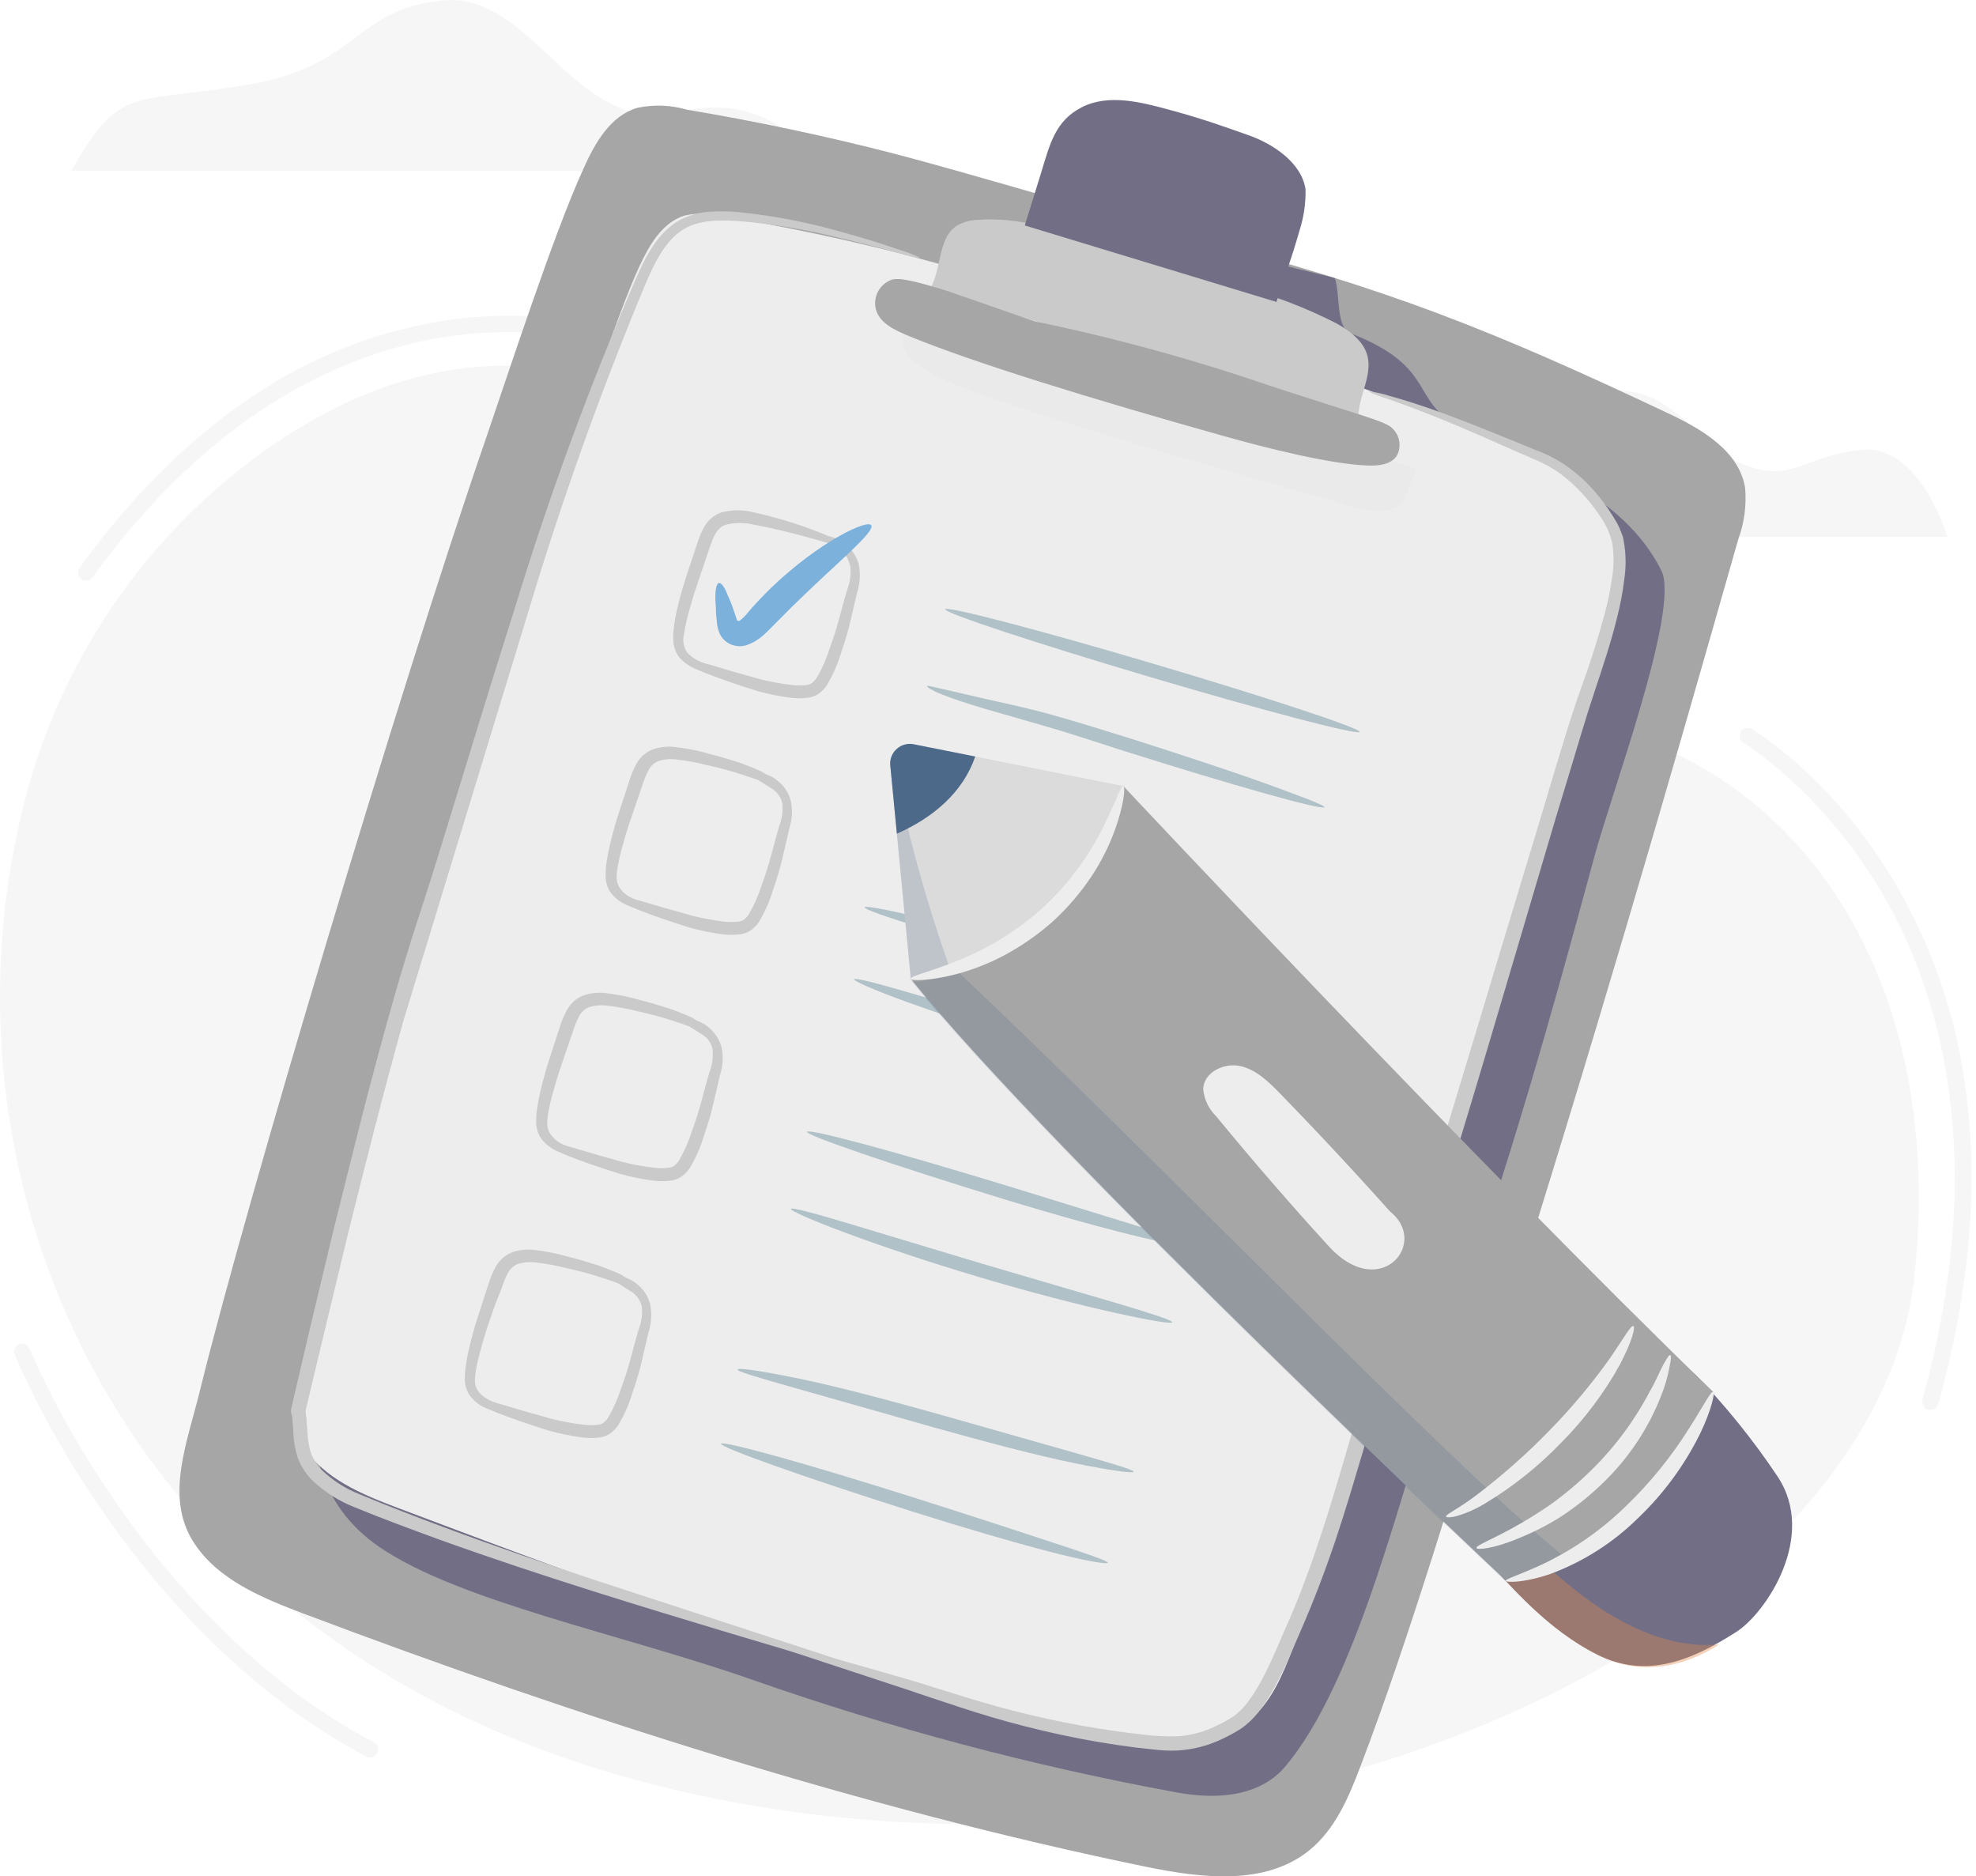 <?xml version="1.0" encoding="UTF-8"?>
<svg width="158px" height="150px" viewBox="0 0 158 150" version="1.1" xmlns="http://www.w3.org/2000/svg" xmlns:xlink="http://www.w3.org/1999/xlink">
    <title>0C26913D-A1AB-4DFA-B8B2-9D05BC78A1B1@0,5x</title>
    <g id="FLOW-MEETING" stroke="none" stroke-width="1" fill="none" fill-rule="evenodd" opacity="0.7">
        <g id="Landing-Page-off" transform="translate(-1113, -729)" fill-rule="nonzero">
            <g id="NC_Last-Activities" transform="translate(1113, 729)">
                <g id="Group" opacity="0.5" fill="#E6E6E6">
                    <path d="M1.767,64.833 C4.423,53.711 10.845,43.85 19.943,36.923 C26.363,32.059 34.84,28.064 44.484,29.551 C66.024,32.865 88.911,62.492 112.924,57.864 C136.937,53.237 156.259,72.136 153.084,101.978 C149.909,131.821 97.186,155.09 50.397,142.174 C10.216,131.07 -5.647,95.572 1.767,64.833 Z" id="Path"></path>
                    <path d="M155.711,42.912 C155.711,42.912 153.515,35.408 148.762,35.964 C144.01,36.52 143.266,38.708 139.243,37.062 C135.22,35.415 133.754,30.113 127.16,31.385 C120.567,32.656 119.837,39.987 112.354,39.438 C104.871,38.889 102.293,38.701 99.541,42.912 L155.711,42.912 Z" id="Path"></path>
                    <path d="M65.482,13.639 C65.482,13.639 62.466,6.983 54.246,8.963 C46.027,10.943 42.622,-0.716 35.382,0.035 C28.142,0.785 28.802,5.322 19.568,6.816 C10.334,8.31 9.604,6.816 5.713,13.639 L65.482,13.639 Z" id="Path"></path>
                    <path d="M154.37,112.707 C154.658,112.705 154.91,112.512 154.988,112.234 C157.448,103.389 158.198,95.051 157.225,87.457 C156.503,81.549 154.589,75.85 151.597,70.705 C146.574,62.151 140.299,58.42 140.035,58.26 C139.731,58.109 139.362,58.218 139.19,58.511 C139.017,58.804 139.102,59.181 139.382,59.372 L139.382,59.372 C139.445,59.414 145.636,63.131 150.499,71.42 C154.974,79.063 159.164,92.265 153.716,111.893 C153.627,112.236 153.828,112.588 154.168,112.686 C154.234,112.702 154.302,112.709 154.37,112.707 Z" id="Path"></path>
                    <path d="M6.881,46.421 C7.088,46.42 7.282,46.319 7.402,46.15 C17.282,32.497 27.954,28.203 35.194,27.001 C42.976,25.701 48.465,27.619 48.521,27.64 C48.85,27.739 49.199,27.565 49.32,27.244 C49.378,27.084 49.369,26.907 49.296,26.753 C49.223,26.599 49.092,26.481 48.931,26.424 C48.695,26.334 43.067,24.339 34.958,25.729 C30.086,26.567 25.427,28.359 21.249,31.003 C15.837,34.38 10.827,39.222 6.36,45.392 C6.259,45.532 6.218,45.705 6.245,45.874 C6.272,46.044 6.366,46.195 6.505,46.296 C6.614,46.377 6.745,46.421 6.881,46.421 Z" id="Path"></path>
                    <path d="M29.587,140.499 C29.884,140.499 30.143,140.298 30.215,140.01 C30.287,139.723 30.154,139.423 29.893,139.283 C20.214,134.176 13.217,125.908 9.111,119.87 C6.49,116.095 4.237,112.077 2.385,107.87 C2.308,107.644 2.111,107.478 1.874,107.441 C1.637,107.404 1.4,107.501 1.256,107.693 C1.113,107.885 1.087,108.14 1.19,108.357 C3.083,112.643 5.379,116.74 8.048,120.593 C12.265,126.756 19.38,135.184 29.289,140.423 C29.38,140.474 29.483,140.5 29.587,140.499 L29.587,140.499 Z" id="Path"></path>
                </g>
                <path d="M95.866,19.135 C90.273,17.676 77.231,13.771 71.631,12.319 C66.301,10.93 60.354,9.672 54.955,8.776 C53.652,8.393 52.274,8.341 50.946,8.623 C48.813,9.262 47.583,11.402 46.652,13.486 C44.262,18.705 40.628,29.898 38.752,35.359 C31.922,55.175 19.707,96.031 15.983,111.185 C14.975,115.305 13.203,119.578 15.406,123.177 C17.331,126.276 20.965,127.756 24.39,129.042 C45.929,137.164 69.053,144.592 91.621,149.233 C96.081,150.15 101.216,150.775 104.732,147.885 C106.761,146.217 107.831,143.716 108.769,141.236 C112.694,131.008 116.655,117.549 119.948,107.106 C127.515,83.114 132.955,64.319 139,43.086 C139.479,41.773 139.661,40.371 139.535,38.979 C139.042,36.033 136.061,34.296 133.337,33.018 C119.191,26.334 110.964,23.075 95.866,19.135 Z" id="Path" fill="#808080"></path>
                <path d="M115.515,108.475 C121.526,89.944 123.235,84.156 127.473,68.53 C128.863,63.34 134.366,48.616 132.837,45.601 C129.697,39.348 122.297,36.937 116.606,34.032 C112.785,32.087 114.883,29.314 108.004,26.653 C106.802,26.188 107.171,23.561 106.747,22.255 C106.747,22.179 102.578,21.248 102.578,21.171 C99.104,20.31 100.771,20.247 97.311,19.26 C96.552,20.247 95.552,21.023 94.407,21.512 C88.966,23.818 81.643,23.103 76.029,22.116 C72.075,21.421 68.233,20.303 64.321,19.441 C61.083,18.746 57.408,18.156 54.42,19.99 C50.911,22.109 47.736,31.413 46.43,35.033 C44.957,39.056 43.998,43.259 42.963,47.394 C39.099,62.93 33.68,78.098 29.302,93.495 C26.711,102.632 20.423,116.875 30.324,123.664 C36.702,128.027 49.633,130.612 60.083,134.26 C71.163,138.151 82.53,141.171 94.08,143.292 C98.861,144.168 101.431,142.764 102.661,141.34 C108.512,134.593 112.166,118.8 115.515,108.475 Z" id="Path" fill="#353153"></path>
                <path d="M92.962,26.146 C88.209,24.909 77.113,21.595 72.353,20.358 C67.816,19.184 62.758,18.114 58.172,17.35 C57.063,17.025 55.89,16.982 54.761,17.225 C52.947,17.773 51.898,19.622 51.099,21.345 C49.035,25.854 46.186,35.151 44.449,39.751 C36.994,59.518 27.565,96.656 25.071,107.474 C24.258,110.997 22.333,112.512 24.23,115.583 C25.863,118.216 28.969,119.474 31.873,120.572 C50.203,127.485 69.56,134.739 88.751,138.679 C92.545,139.464 96.915,139.992 99.91,137.525 C101.633,136.101 102.543,133.94 103.349,131.849 C106.691,123.129 109.255,114.131 111.812,105.147 C116.968,87.04 123.54,67.397 128.696,49.29 C129.111,47.13 129.267,44.928 129.162,42.731 C128.745,40.216 125.687,37.506 123.297,36.575 C111.18,31.809 105.802,29.495 92.962,26.146 Z" id="Path" fill="#E6E6E6"></path>
                <path d="M58.193,54.071 C58.193,54.14 57.804,54.071 57.144,53.939 C56.737,53.852 56.335,53.741 55.942,53.605 C55.376,53.422 54.862,53.108 54.441,52.688 C54.179,52.415 53.997,52.077 53.913,51.708 C53.86,51.516 53.834,51.317 53.836,51.118 C53.826,50.935 53.826,50.752 53.836,50.569 C53.908,49.797 54.046,49.032 54.246,48.283 C54.615,46.727 55.219,45.08 55.789,43.322 C55.933,42.857 56.134,42.411 56.386,41.995 C56.678,41.526 57.118,41.169 57.637,40.98 C58.526,40.734 59.465,40.734 60.354,40.98 C61.741,41.286 63.108,41.679 64.446,42.155 C66.725,42.968 68.032,43.697 67.976,43.822 C67.92,43.947 66.517,43.475 64.231,42.856 C63.084,42.551 61.702,42.203 60.18,41.925 C59.461,41.754 58.71,41.768 57.998,41.967 C57.366,42.175 57.06,42.836 56.762,43.725 C56.206,45.441 55.587,47.053 55.177,48.589 C54.966,49.271 54.806,49.967 54.698,50.673 C54.555,51.208 54.659,51.78 54.983,52.229 C55.306,52.598 55.707,52.89 56.157,53.084 C56.567,53.293 56.942,53.438 57.255,53.57 C57.887,53.807 58.221,54.001 58.193,54.071 Z" id="Path" fill="#B3B3B3"></path>
                <path d="M65.343,42.968 C65.343,42.919 65.732,42.738 66.475,42.919 C67.542,43.222 68.374,44.06 68.671,45.128 C68.813,45.859 68.77,46.614 68.546,47.324 C68.379,48.019 68.198,48.797 68.011,49.596 C67.814,50.45 67.568,51.293 67.274,52.118 C67.002,53.051 66.612,53.945 66.114,54.779 C65.955,55.023 65.755,55.236 65.523,55.412 C65.393,55.515 65.248,55.597 65.092,55.655 C64.951,55.71 64.804,55.749 64.655,55.773 C64.157,55.84 63.652,55.84 63.154,55.773 C62.279,55.656 61.413,55.48 60.562,55.245 C58.964,54.745 57.547,54.251 56.393,53.8 C55.843,53.577 55.33,53.273 54.872,52.896 C54.517,52.592 54.248,52.199 54.093,51.757 C53.864,51.007 54.093,50.59 54.17,50.617 C54.246,50.645 54.17,51.034 54.469,51.597 C54.97,52.374 55.76,52.919 56.664,53.112 C57.846,53.473 59.256,53.876 60.833,54.314 C61.648,54.514 62.474,54.662 63.307,54.759 C63.713,54.811 64.124,54.811 64.53,54.759 L64.759,54.696 C64.823,54.669 64.884,54.634 64.94,54.592 C65.081,54.476 65.205,54.34 65.308,54.189 C65.746,53.429 66.098,52.623 66.357,51.785 C66.653,50.992 66.908,50.185 67.121,49.367 C67.337,48.582 67.538,47.81 67.754,47.109 C67.975,46.531 68.056,45.91 67.99,45.295 C67.797,44.415 67.199,43.678 66.378,43.308 C65.739,43.037 65.343,43.058 65.343,42.968 Z" id="Path" fill="#B3B3B3"></path>
                <path d="M52.766,72.984 C52.766,73.053 52.343,72.984 51.62,72.824 C51.173,72.726 50.733,72.594 50.307,72.428 C49.68,72.208 49.138,71.798 48.757,71.254 C48.546,70.898 48.431,70.493 48.424,70.079 C48.417,69.696 48.442,69.312 48.5,68.933 C48.629,68.105 48.81,67.286 49.042,66.48 C49.251,65.639 49.563,64.771 49.848,63.861 L50.307,62.471 C50.451,61.965 50.654,61.478 50.911,61.019 C51.218,60.479 51.712,60.071 52.301,59.872 C52.826,59.709 53.38,59.655 53.927,59.713 C54.867,59.816 55.797,60 56.706,60.262 C57.554,60.477 58.36,60.72 59.096,60.956 C59.464,61.088 59.791,61.227 60.152,61.359 L60.639,61.568 C60.732,61.602 60.823,61.643 60.91,61.693 C60.993,61.737 61.072,61.788 61.146,61.846 C61.431,62.04 61.681,62.242 61.896,62.409 C62.169,62.577 62.406,62.799 62.591,63.062 C62.868,63.473 63.023,63.955 63.036,64.451 C63.036,65.264 62.688,65.612 62.647,65.577 C62.605,65.542 62.744,65.16 62.647,64.486 C62.576,64.092 62.404,63.723 62.146,63.416 C61.99,63.23 61.799,63.077 61.584,62.964 L60.798,62.464 C60.739,62.424 60.676,62.39 60.611,62.36 L60.409,62.283 L59.916,62.117 L58.874,61.776 C58.179,61.561 57.366,61.352 56.525,61.165 C55.676,60.947 54.812,60.791 53.941,60.699 C53.529,60.662 53.113,60.704 52.718,60.824 C52.362,60.943 52.064,61.191 51.884,61.519 C51.668,61.925 51.491,62.351 51.356,62.791 L50.897,64.139 C50.606,65.028 50.286,65.862 50.043,66.696 C49.8,67.529 49.577,68.301 49.438,69.023 C49.369,69.367 49.325,69.715 49.306,70.065 C49.297,70.342 49.357,70.617 49.48,70.864 C49.759,71.309 50.163,71.662 50.64,71.879 C51.078,72.108 51.495,72.275 51.828,72.414 C52.426,72.713 52.794,72.921 52.766,72.984 Z" id="Path" fill="#B3B3B3"></path>
                <path d="M59.909,61.887 C59.909,61.832 60.305,61.658 61.042,61.839 C61.489,61.954 61.904,62.173 62.251,62.478 C62.735,62.883 63.08,63.43 63.237,64.041 C63.383,64.774 63.34,65.532 63.112,66.244 C62.945,66.939 62.772,67.717 62.584,68.516 C62.388,69.368 62.142,70.208 61.848,71.031 C61.576,71.966 61.186,72.863 60.687,73.699 C60.526,73.939 60.327,74.15 60.097,74.325 C59.966,74.429 59.821,74.513 59.666,74.575 C59.523,74.623 59.377,74.66 59.228,74.686 C58.73,74.749 58.226,74.749 57.727,74.686 C56.85,74.57 55.981,74.391 55.129,74.151 C53.538,73.651 52.113,73.164 50.96,72.706 C50.408,72.488 49.894,72.183 49.438,71.802 C49.082,71.499 48.813,71.106 48.66,70.663 C48.424,69.913 48.66,69.496 48.736,69.53 C48.813,69.565 48.736,69.94 49.035,70.51 C49.543,71.281 50.33,71.824 51.231,72.025 C52.412,72.379 53.823,72.782 55.4,73.22 C56.215,73.419 57.041,73.57 57.873,73.672 C58.279,73.72 58.69,73.72 59.096,73.672 C59.175,73.66 59.252,73.639 59.325,73.609 C59.39,73.587 59.449,73.551 59.499,73.505 C59.642,73.393 59.767,73.26 59.867,73.109 C60.308,72.349 60.662,71.543 60.924,70.705 C61.236,69.864 61.472,69.079 61.688,68.287 C61.903,67.495 62.098,66.73 62.313,66.022 C62.537,65.445 62.62,64.823 62.556,64.208 C62.363,63.33 61.765,62.596 60.944,62.228 C60.312,61.985 59.916,61.985 59.909,61.887 Z" id="Path" fill="#B3B3B3"></path>
                <path d="M47.229,92.675 C47.229,92.744 46.805,92.675 46.082,92.515 C45.636,92.414 45.197,92.282 44.769,92.119 C44.144,91.897 43.602,91.487 43.22,90.945 C43.006,90.592 42.886,90.19 42.872,89.777 C42.863,89.384 42.889,88.992 42.949,88.603 C43.077,87.775 43.258,86.956 43.491,86.15 C43.699,85.303 44.012,84.434 44.297,83.531 L44.748,82.141 C44.899,81.637 45.104,81.15 45.36,80.689 C45.67,80.152 46.163,79.745 46.749,79.543 C47.276,79.386 47.828,79.332 48.375,79.383 C49.315,79.492 50.245,79.678 51.154,79.939 C52.002,80.154 52.808,80.397 53.545,80.634 C53.913,80.766 54.239,80.898 54.601,81.037 L55.087,81.238 C55.18,81.275 55.27,81.317 55.358,81.363 L55.594,81.516 C55.879,81.718 56.129,81.919 56.345,82.079 C56.618,82.25 56.854,82.475 57.04,82.739 C57.318,83.15 57.472,83.632 57.484,84.129 C57.484,84.941 57.137,85.289 57.095,85.254 C57.053,85.219 57.192,84.83 57.095,84.163 C57.024,83.767 56.851,83.396 56.595,83.086 C56.435,82.904 56.244,82.751 56.032,82.635 L55.247,82.134 L55.052,82.03 L54.858,81.961 L54.364,81.787 L53.322,81.453 C52.627,81.231 51.814,81.03 50.974,80.842 C50.125,80.624 49.261,80.468 48.389,80.377 C47.978,80.34 47.563,80.38 47.166,80.495 C46.813,80.618 46.517,80.864 46.332,81.189 C46.118,81.599 45.941,82.026 45.804,82.468 L45.346,83.816 C45.054,84.698 44.734,85.539 44.491,86.373 C44.248,87.207 44.026,87.971 43.887,88.7 C43.817,89.044 43.773,89.393 43.755,89.743 C43.745,90.017 43.805,90.289 43.928,90.535 C44.207,90.981 44.611,91.336 45.089,91.556 C45.526,91.785 45.943,91.952 46.277,92.091 C46.888,92.404 47.256,92.605 47.229,92.675 Z" id="Path" fill="#B3B3B3"></path>
                <path d="M54.371,81.572 C54.371,81.523 54.767,81.349 55.504,81.523 C56.574,81.822 57.408,82.661 57.7,83.732 C57.846,84.463 57.803,85.219 57.575,85.928 L57.046,88.2 C56.851,89.055 56.605,89.897 56.31,90.722 C56.039,91.656 55.649,92.55 55.15,93.383 C54.988,93.625 54.789,93.839 54.559,94.016 C54.428,94.117 54.283,94.199 54.128,94.259 C53.987,94.313 53.84,94.352 53.69,94.377 C53.192,94.444 52.688,94.444 52.19,94.377 C51.312,94.263 50.444,94.086 49.591,93.849 C48,93.349 46.576,92.862 45.422,92.404 C44.872,92.183 44.358,91.878 43.901,91.501 C43.545,91.196 43.277,90.803 43.122,90.361 C42.886,89.611 43.122,89.194 43.199,89.222 C43.275,89.249 43.199,89.638 43.498,90.201 C43.992,90.964 44.765,91.503 45.651,91.702 C46.833,92.063 48.243,92.466 49.82,92.904 C50.635,93.104 51.461,93.253 52.294,93.349 C52.7,93.401 53.111,93.401 53.517,93.349 C53.595,93.334 53.671,93.313 53.746,93.286 C53.808,93.259 53.866,93.224 53.92,93.182 C54.065,93.07 54.189,92.933 54.288,92.779 C54.728,92.019 55.083,91.213 55.344,90.375 C55.657,89.541 55.893,88.756 56.108,87.957 C56.324,87.158 56.518,86.401 56.734,85.699 C56.957,85.122 57.04,84.501 56.977,83.885 C56.784,83.005 56.186,82.268 55.365,81.898 C54.774,81.641 54.378,81.662 54.371,81.572 Z" id="Path" fill="#B3B3B3"></path>
                <path d="M41.517,113.214 C41.517,113.283 41.093,113.214 40.371,113.054 C39.924,112.953 39.485,112.821 39.058,112.658 C38.432,112.436 37.891,112.026 37.508,111.483 C37.296,111.128 37.178,110.723 37.168,110.309 C37.165,109.916 37.193,109.524 37.251,109.135 C37.38,108.307 37.561,107.488 37.793,106.682 C38.002,105.835 38.314,104.966 38.599,104.063 L39.051,102.673 C39.202,102.169 39.407,101.682 39.662,101.221 C39.972,100.684 40.466,100.277 41.052,100.075 C41.579,99.918 42.13,99.864 42.678,99.915 C43.618,100.024 44.547,100.21 45.457,100.471 C46.305,100.686 47.104,100.929 47.847,101.165 C48.215,101.297 48.542,101.436 48.903,101.568 L49.39,101.77 C49.482,101.807 49.573,101.848 49.661,101.895 L49.897,102.048 C50.182,102.249 50.425,102.451 50.647,102.611 C50.919,102.784 51.155,103.008 51.342,103.271 C51.62,103.682 51.775,104.164 51.787,104.66 C51.787,105.473 51.439,105.821 51.398,105.786 C51.356,105.751 51.495,105.369 51.398,104.695 C51.326,104.299 51.154,103.928 50.897,103.618 C50.737,103.436 50.547,103.283 50.335,103.167 L49.542,102.666 L49.355,102.562 L49.16,102.493 L48.667,102.319 L47.625,101.985 C46.93,101.763 46.117,101.561 45.276,101.374 C44.427,101.157 43.563,101.001 42.692,100.908 C42.28,100.872 41.865,100.912 41.469,101.026 C41.116,101.149 40.819,101.396 40.635,101.721 C40.42,102.13 40.243,102.558 40.107,103 L39.565,104.369 C39.273,105.251 38.946,106.092 38.71,106.925 C38.474,107.759 38.245,108.524 38.106,109.253 C38.037,109.597 37.992,109.945 37.974,110.295 C37.964,110.57 38.024,110.842 38.147,111.087 C38.427,111.534 38.83,111.889 39.308,112.109 C39.746,112.338 40.155,112.505 40.496,112.644 C41.177,112.943 41.545,113.151 41.517,113.214 Z" id="Path" fill="#B3B3B3"></path>
                <path d="M48.66,102.11 C48.66,102.062 49.056,101.888 49.793,102.062 C50.239,102.184 50.652,102.405 51.002,102.708 C51.486,103.113 51.831,103.66 51.988,104.271 C52.134,105.002 52.091,105.758 51.863,106.467 L51.335,108.739 C51.139,109.593 50.894,110.436 50.599,111.261 C50.328,112.194 49.938,113.089 49.438,113.922 C49.277,114.164 49.078,114.377 48.848,114.555 C48.72,114.653 48.58,114.732 48.431,114.791 C48.289,114.845 48.142,114.884 47.993,114.909 C47.495,114.972 46.99,114.972 46.492,114.909 C45.615,114.789 44.747,114.61 43.894,114.374 C42.302,113.874 40.878,113.387 39.725,112.929 C39.174,112.708 38.661,112.403 38.203,112.025 C37.848,111.721 37.58,111.328 37.425,110.886 C37.189,110.136 37.425,109.719 37.501,109.746 C37.578,109.774 37.501,110.163 37.8,110.726 C38.301,111.503 39.091,112.048 39.996,112.241 C41.177,112.602 42.587,113.005 44.165,113.443 C44.979,113.642 45.805,113.793 46.638,113.894 C47.044,113.943 47.455,113.943 47.861,113.894 C47.939,113.88 48.016,113.859 48.09,113.832 C48.154,113.807 48.212,113.772 48.264,113.728 C48.409,113.615 48.533,113.479 48.632,113.325 C49.071,112.564 49.425,111.758 49.688,110.921 C50.001,110.087 50.237,109.302 50.453,108.503 C50.668,107.704 50.863,106.946 51.078,106.245 C51.301,105.668 51.384,105.046 51.321,104.431 C51.13,103.552 50.532,102.816 49.709,102.451 C49.063,102.18 48.667,102.201 48.66,102.11 Z" id="Path" fill="#B3B3B3"></path>
                <path d="M73.646,25.347 C73.646,25.347 69.199,27.612 75.73,30.461 C82.261,33.31 106.691,40.056 106.691,40.056 C106.691,40.056 111.423,42.043 112.354,39.751 L113.271,37.465 L73.646,25.347 Z" id="Path" fill="#DEDEDE" opacity="0.6" style="mix-blend-mode: multiply;"></path>
                <path d="M108.72,58.511 C108.63,58.802 101.133,56.843 91.989,54.133 C82.845,51.423 75.494,48.999 75.577,48.707 C75.661,48.415 83.158,50.374 92.301,53.084 C101.445,55.794 108.803,58.226 108.72,58.511 Z" id="Path" fill="#8EA6B0"></path>
                <path d="M105.906,64.528 C105.857,64.674 104.037,64.243 101.14,63.43 C98.242,62.617 94.261,61.422 89.89,60.039 C87.702,59.344 85.638,58.65 83.741,58.101 L78.676,56.642 C77.231,56.211 76.071,55.822 75.278,55.502 C74.486,55.182 74.09,54.911 74.118,54.849 C74.146,54.786 74.598,54.905 75.41,55.092 L78.885,55.891 C80.351,56.225 82.095,56.586 84.026,57.121 C85.958,57.656 88.049,58.309 90.238,58.99 C94.608,60.38 98.576,61.686 101.355,62.693 C104.134,63.701 105.948,64.389 105.906,64.528 Z" id="Path" fill="#8EA6B0"></path>
                <path d="M100.737,81.099 C100.66,81.391 93.51,79.709 84.791,77.347 C76.071,74.985 69.053,72.831 69.129,72.532 C69.206,72.233 76.348,73.922 85.11,76.284 C93.872,78.646 100.82,80.807 100.737,81.099 Z" id="Path" fill="#8EA6B0"></path>
                <path d="M98.555,87.269 C98.513,87.415 96.769,87.116 93.976,86.477 C91.183,85.838 87.34,84.837 83.172,83.594 C79.003,82.35 75.244,81.092 72.562,80.119 C69.88,79.147 68.247,78.424 68.296,78.285 C68.344,78.146 70.06,78.584 72.805,79.383 L83.484,82.558 L94.171,85.74 C96.908,86.56 98.59,87.123 98.555,87.269 Z" id="Path" fill="#8EA6B0"></path>
                <path d="M96.213,99.748 C96.213,99.894 94.337,99.651 91.419,98.956 C88.501,98.261 84.513,97.163 80.156,95.829 C75.8,94.495 71.867,93.224 69.039,92.258 C66.211,91.292 64.481,90.625 64.523,90.479 C64.564,90.333 66.378,90.736 69.268,91.514 C72.159,92.293 76.112,93.453 80.476,94.78 L91.593,98.206 C94.469,99.088 96.248,99.595 96.213,99.748 Z" id="Path" fill="#8EA6B0"></path>
                <path d="M93.74,105.71 C93.705,105.855 91.94,105.571 89.126,104.945 C86.312,104.32 82.442,103.333 78.224,102.076 C74.007,100.818 70.234,99.533 67.531,98.525 C64.828,97.518 63.196,96.781 63.244,96.642 C63.293,96.503 65.023,96.962 67.781,97.789 L78.537,101.026 L89.321,104.188 C92.079,105.008 93.781,105.564 93.74,105.71 Z" id="Path" fill="#8EA6B0"></path>
                <path d="M90.648,117.66 C90.648,117.806 88.793,117.563 85.888,116.966 C82.984,116.368 79.01,115.333 74.66,114.11 L63.543,110.955 C60.701,110.149 58.936,109.642 58.971,109.482 C59.006,109.323 60.826,109.587 63.731,110.177 C66.635,110.768 70.609,111.81 74.952,113.026 L86.069,116.18 C88.918,117 90.683,117.508 90.648,117.66 Z" id="Path" fill="#8EA6B0"></path>
                <path d="M88.577,124.935 C88.543,125.081 86.736,124.775 83.894,124.039 C81.052,123.302 77.161,122.17 72.902,120.822 C68.643,119.474 64.808,118.195 62.049,117.216 C59.291,116.236 57.602,115.555 57.651,115.416 C57.7,115.277 59.464,115.687 62.285,116.472 C65.106,117.257 68.983,118.425 73.236,119.773 C77.488,121.121 81.337,122.378 84.117,123.295 C86.896,124.213 88.612,124.782 88.577,124.935 Z" id="Path" fill="#8EA6B0"></path>
                <path d="M71.95,134.524 C71.362,134.433 70.783,134.288 70.22,134.093 L65.356,132.648 C61.118,131.369 54.934,129.577 47.402,127.2 C43.623,126.005 39.495,124.65 35.111,123.073 C32.915,122.267 30.664,121.447 28.337,120.488 C27.095,120 25.958,119.278 24.988,118.362 C24.475,117.851 24.075,117.238 23.813,116.563 C23.596,115.888 23.474,115.186 23.452,114.478 C23.452,114.152 23.41,113.832 23.376,113.519 C23.376,113.366 23.376,113.221 23.313,113.068 C23.313,113.068 23.23,112.811 23.278,112.672 L23.348,112.352 C23.494,111.706 23.647,111.06 23.799,110.407 C24.098,109.1 24.411,107.78 24.724,106.446 C25.363,103.778 26.014,101.059 26.676,98.289 C28.066,92.73 29.455,87.04 31.095,81.21 C31.894,78.306 32.783,75.416 33.694,72.636 C34.604,69.857 35.452,67.078 36.285,64.361 C37.96,58.921 39.551,53.668 41.149,48.672 C43.853,39.797 47.049,31.08 50.724,22.561 C51.516,20.768 52.377,18.885 54.024,17.794 C54.813,17.291 55.716,16.994 56.65,16.933 C57.481,16.871 58.316,16.882 59.145,16.967 C61.841,17.245 64.507,17.757 67.114,18.496 C69.254,19.073 70.894,19.615 71.978,19.99 C72.549,20.155 73.102,20.374 73.632,20.643 C73.044,20.56 72.465,20.425 71.902,20.24 C70.776,19.934 69.122,19.476 66.968,18.976 C64.376,18.333 61.737,17.899 59.075,17.676 C57.547,17.593 55.81,17.523 54.455,18.461 C53.1,19.399 52.28,21.116 51.523,22.915 C47.969,31.455 44.859,40.173 42.205,49.033 C39.148,59.032 35.792,70.024 32.269,81.565 C30.65,87.359 29.212,93.078 27.836,98.595 L25.877,106.731 L24.932,110.684 L24.473,112.623 L24.439,112.79 C24.439,112.79 24.439,112.748 24.439,112.873 C24.439,112.998 24.487,113.227 24.508,113.401 C24.508,113.749 24.564,114.096 24.585,114.409 C24.592,115.005 24.685,115.597 24.863,116.167 C25.066,116.688 25.376,117.162 25.773,117.556 C26.632,118.375 27.642,119.02 28.747,119.453 C30.998,120.398 33.263,121.26 35.431,122.072 C39.787,123.691 43.887,125.088 47.639,126.339 L65.482,132.161 C67.566,132.856 69.206,133.433 70.304,133.836 C70.873,134.013 71.424,134.244 71.95,134.524 L71.95,134.524 Z" id="Path" fill="#B3B3B3"></path>
                <path d="M109.401,31.288 C109.963,31.342 110.518,31.459 111.055,31.635 C112.125,31.927 113.681,32.406 115.654,33.136 C117.628,33.865 119.997,34.831 122.776,35.971 C123.521,36.244 124.236,36.593 124.909,37.013 C125.616,37.477 126.275,38.01 126.876,38.604 C127.51,39.245 128.085,39.943 128.592,40.689 C128.849,41.064 129.099,41.46 129.328,41.87 C129.45,42.092 129.552,42.325 129.634,42.565 C129.683,42.69 129.731,42.808 129.773,42.933 L129.842,43.308 C130.017,44.3 130.029,45.314 129.877,46.31 C129.756,47.324 129.568,48.329 129.314,49.318 C128.821,51.333 128.147,53.362 127.445,55.453 C126.744,57.545 126.132,59.706 125.444,61.95 C124.756,64.194 124.055,66.508 123.36,68.898 C120.546,78.382 117.503,88.832 114.098,99.734 C112.423,105.195 110.589,110.462 109.102,115.618 C108.338,118.188 107.594,120.738 106.761,123.205 C105.927,125.672 105.01,128.069 104.016,130.341 C103.023,132.613 102.147,134.885 100.625,136.872 C100.23,137.378 99.762,137.823 99.236,138.192 C98.726,138.517 98.195,138.805 97.645,139.054 C96.571,139.561 95.411,139.86 94.226,139.936 C93.654,139.966 93.08,139.95 92.51,139.888 L90.898,139.714 C89.835,139.582 88.814,139.429 87.785,139.255 C85.756,138.908 83.832,138.484 82.004,138.019 C78.363,137.101 75.14,135.934 72.339,135.01 L65.106,132.627 C63.112,131.981 61.584,131.418 60.562,130.994 C60.028,130.822 59.515,130.589 59.034,130.299 C59.584,130.412 60.123,130.572 60.646,130.779 C61.695,131.126 63.244,131.605 65.252,132.168 C67.26,132.731 69.727,133.419 72.583,134.253 C75.438,135.086 78.621,136.219 82.254,137.067 C84.061,137.497 85.972,137.893 87.973,138.206 C88.973,138.366 90.002,138.512 91.044,138.623 C92.084,138.772 93.134,138.832 94.184,138.804 C95.237,138.729 96.265,138.453 97.214,137.991 C97.707,137.764 98.183,137.502 98.638,137.206 C99.062,136.895 99.437,136.523 99.75,136.101 C101.091,134.336 101.953,132.05 102.946,129.806 C103.94,127.562 104.808,125.185 105.614,122.746 C106.42,120.308 107.157,117.772 107.914,115.187 C109.401,109.997 111.221,104.723 112.896,99.276 C116.287,88.388 119.365,77.959 122.248,68.488 C122.971,66.121 123.666,63.805 124.333,61.54 C125.027,59.31 125.66,57.107 126.417,55.03 C127.174,52.952 127.807,50.951 128.328,48.999 C128.582,48.05 128.777,47.087 128.911,46.115 C129.054,45.215 129.054,44.298 128.911,43.398 C128.713,42.583 128.354,41.815 127.855,41.14 C127.384,40.436 126.846,39.777 126.25,39.174 C125.7,38.606 125.095,38.094 124.444,37.645 C123.815,37.238 123.147,36.896 122.45,36.624 C119.726,35.422 117.391,34.387 115.453,33.594 C113.514,32.802 111.979,32.247 110.957,31.885 C110.423,31.73 109.902,31.53 109.401,31.288 Z" id="Path" fill="#B3B3B3"></path>
                <path d="M74.375,23.075 C75.327,21.449 74.959,19.003 76.557,18.01 C77.067,17.732 77.637,17.582 78.218,17.572 C81.247,17.35 84.228,18.267 87.125,19.156 L99.479,22.992 C102.033,23.689 104.508,24.649 106.865,25.854 C107.921,26.445 108.998,27.244 109.325,28.39 C109.804,30.12 108.463,31.864 108.63,33.671" id="Path" fill="#B3B3B3"></path>
                <path d="M75.73,23.256 C72.993,22.408 72.027,22.234 71.401,22.331 C70.415,22.621 69.812,23.616 70.012,24.624 C70.255,25.819 71.561,26.403 72.687,26.869 C77.745,28.953 87.202,31.878 98.173,34.949 C101.07,35.762 106.337,37.11 109.345,37.214 C110.207,37.249 111.221,37.152 111.694,36.429 C112.075,35.708 111.933,34.822 111.346,34.255 C110.811,33.671 108.734,33.198 101.487,30.822 C95.349,28.715 89.083,27 82.727,25.687 L75.73,23.256 Z" id="Path" fill="#808080"></path>
                <path d="M81.942,18.024 L83.262,13.764 C83.957,11.492 84.381,9.658 86.5,8.574 C88.619,7.49 91.225,8.15 93.566,8.796 C96.158,9.491 97.839,10.11 99.819,10.804 C101.8,11.499 104.072,13.007 104.391,15.133 C104.413,16.24 104.254,17.343 103.919,18.399 C103.224,20.817 102.842,21.741 102.064,24.138" id="Path" fill="#353153"></path>
                <path d="M69.664,41.995 C69.998,42.523 66.802,45.08 63.258,48.575 L61.32,50.52 C61.127,50.713 60.92,50.892 60.701,51.055 L60.347,51.285 C60.177,51.378 60,51.459 59.819,51.528 C59.157,51.799 58.396,51.648 57.887,51.146 C57.705,50.962 57.567,50.738 57.484,50.492 C57.439,50.375 57.404,50.254 57.38,50.131 C57.355,50.033 57.339,49.933 57.331,49.832 L57.255,49.054 C57.255,48.561 57.199,48.137 57.199,47.776 C57.199,47.081 57.297,46.643 57.484,46.608 C57.672,46.574 57.922,46.914 58.179,47.56 C58.325,47.887 58.485,48.255 58.651,48.748 L58.902,49.485 C58.902,49.561 58.902,49.582 58.95,49.589 L58.95,49.589 C58.972,49.61 58.998,49.627 59.027,49.638 C59.088,49.659 59.157,49.636 59.193,49.582 C59.193,49.582 59.193,49.582 59.193,49.582 L59.353,49.45 C59.473,49.343 59.585,49.227 59.687,49.103 C60.263,48.408 60.924,47.713 61.632,47.018 C65.461,43.329 69.366,41.488 69.664,41.995 Z" id="Path" fill="#4490CD"></path>
                <path d="M89.821,62.839 L73.055,59.497 C72.568,59.401 72.065,59.54 71.697,59.872 C71.329,60.205 71.139,60.692 71.186,61.186 L72.826,78.25 C72.826,78.25 85.909,79.022 89.821,62.839 Z" id="Path" fill="#CCCCCC"></path>
                <path d="M71.311,60.414 C71.205,60.657 71.162,60.922 71.186,61.186 L72.826,78.25 C73.936,78.27 75.044,78.153 76.126,77.903 C74.078,72.205 72.468,66.358 71.311,60.414 L71.311,60.414 Z" id="Path" fill="#002A58" opacity="0.2"></path>
                <path d="M135.491,109.816 C137.94,112.335 140.154,115.073 142.106,117.994 C145.351,122.802 141.189,128.951 138.847,130.452 C135.2,132.794 131.621,134.225 127.73,132.279 C123.839,130.334 120.9,126.999 118.038,123.747 C121.512,123.851 124.291,120.968 126.528,118.251 C129.175,115.069 134.644,113.881 135.47,109.816" id="Path" fill="#353153"></path>
                <g id="Group" opacity="0.39" style="mix-blend-mode: multiply;" transform="translate(118.058, 122.941)" fill="#D35700">
                    <path d="M19.42,8.525 C13.695,9.047 8.143,4.989 3.335,1.97478943e-14 C2.315,0.565 1.166,0.855 0,0.841 C2.863,4.092 5.83,7.421 9.693,9.373 C13.056,11.027 16.391,10.443 19.42,8.525 Z" id="Path"></path>
                </g>
                <path d="M89.821,62.839 C89.821,62.839 118.149,93.064 136.985,111.268 C136.985,111.268 131.976,124.47 120.421,126.366 C120.421,126.366 84.29,92.48 72.826,78.25 C72.826,78.25 85.597,77.097 89.821,62.839 Z" id="Path" fill="#808080"></path>
                <path d="M76.3,77.403 C72.909,79.112 72.742,78.25 72.742,78.25 C84.186,92.473 120.337,126.36 120.337,126.36 C122.47,126.019 123.117,125.206 124.819,124.24 C115.453,116.59 92.642,92.793 76.3,77.403 Z" id="Path" fill="#002A58" opacity="0.2"></path>
                <path d="M77.981,60.477 L73.055,59.497 C72.568,59.401 72.065,59.54 71.697,59.872 C71.329,60.205 71.139,60.692 71.186,61.186 L71.714,66.647 C74.577,65.389 76.988,63.374 77.981,60.477 Z" id="Path" fill="#002A58"></path>
                <path d="M72.826,78.25 C72.791,78.042 74.132,77.743 76.147,76.972 C77.323,76.521 78.463,75.982 79.559,75.36 C80.877,74.584 82.119,73.686 83.269,72.678 C85.333,70.795 87.025,68.542 88.258,66.035 C89.21,64.097 89.647,62.791 89.821,62.839 C89.995,62.888 89.897,64.278 89.126,66.411 C88.666,67.658 88.067,68.849 87.34,69.961 C86.442,71.324 85.378,72.57 84.172,73.672 C82.948,74.757 81.597,75.69 80.149,76.451 C78.971,77.062 77.729,77.542 76.446,77.882 C74.25,78.445 72.847,78.41 72.826,78.25 Z" id="Path" fill="#E6E6E6"></path>
                <path d="M115.62,121.239 C115.62,121.134 115.87,120.989 116.314,120.711 C116.759,120.433 117.426,120.016 118.197,119.418 C120.205,117.884 122.098,116.205 123.86,114.395 C125.631,112.591 127.257,110.651 128.724,108.593 C129.822,106.995 130.405,105.932 130.6,106.008 C130.794,106.085 130.468,107.294 129.53,109.086 C128.258,111.378 126.675,113.482 124.826,115.34 C123.016,117.223 120.965,118.859 118.725,120.203 C118.038,120.622 117.3,120.951 116.53,121.183 C115.967,121.343 115.633,121.315 115.62,121.239 Z" id="Path" fill="#E6E6E6"></path>
                <path d="M118.058,123.747 C118.01,123.559 119.198,123.115 120.977,122.135 C122.011,121.566 123.015,120.945 123.985,120.273 C125.154,119.434 126.255,118.505 127.279,117.494 C129.139,115.663 130.703,113.553 131.913,111.24 C132.434,110.365 132.719,109.594 133.004,109.086 C133.289,108.579 133.462,108.301 133.553,108.329 C133.643,108.357 133.615,108.683 133.497,109.26 C133.347,110.074 133.114,110.87 132.802,111.636 C131.788,114.212 130.236,116.543 128.251,118.473 C127.168,119.54 125.979,120.492 124.701,121.315 C123.649,121.972 122.539,122.532 121.387,122.99 C119.42,123.823 118.093,123.921 118.058,123.747 Z" id="Path" fill="#E6E6E6"></path>
                <path d="M136.985,111.268 C137.138,111.324 136.874,112.658 135.95,114.589 C134.704,117.12 133.023,119.41 130.982,121.357 C128.964,123.351 126.539,124.887 123.874,125.859 C121.79,126.554 120.4,126.519 120.4,126.366 C120.4,126.214 121.637,125.859 123.499,124.977 C125.91,123.809 128.115,122.258 130.03,120.384 C131.969,118.516 133.67,116.415 135.095,114.131 C136.221,112.373 136.791,111.199 136.985,111.268 Z" id="Path" fill="#E6E6E6"></path>
                <path d="M112.013,97.823 C108.873,94.28 105.647,90.806 102.335,87.401 C101.417,86.463 100.424,85.49 99.138,85.219 C97.853,84.948 96.269,85.727 96.206,87.04 C96.276,87.872 96.644,88.652 97.242,89.235 C100.16,92.788 103.171,96.262 106.274,99.658 C110.784,104.563 115.168,98.268 109.873,96.128 L112.013,97.823 Z" id="Path" fill="#E6E6E6"></path>
            </g>
        </g>
    </g>
</svg>